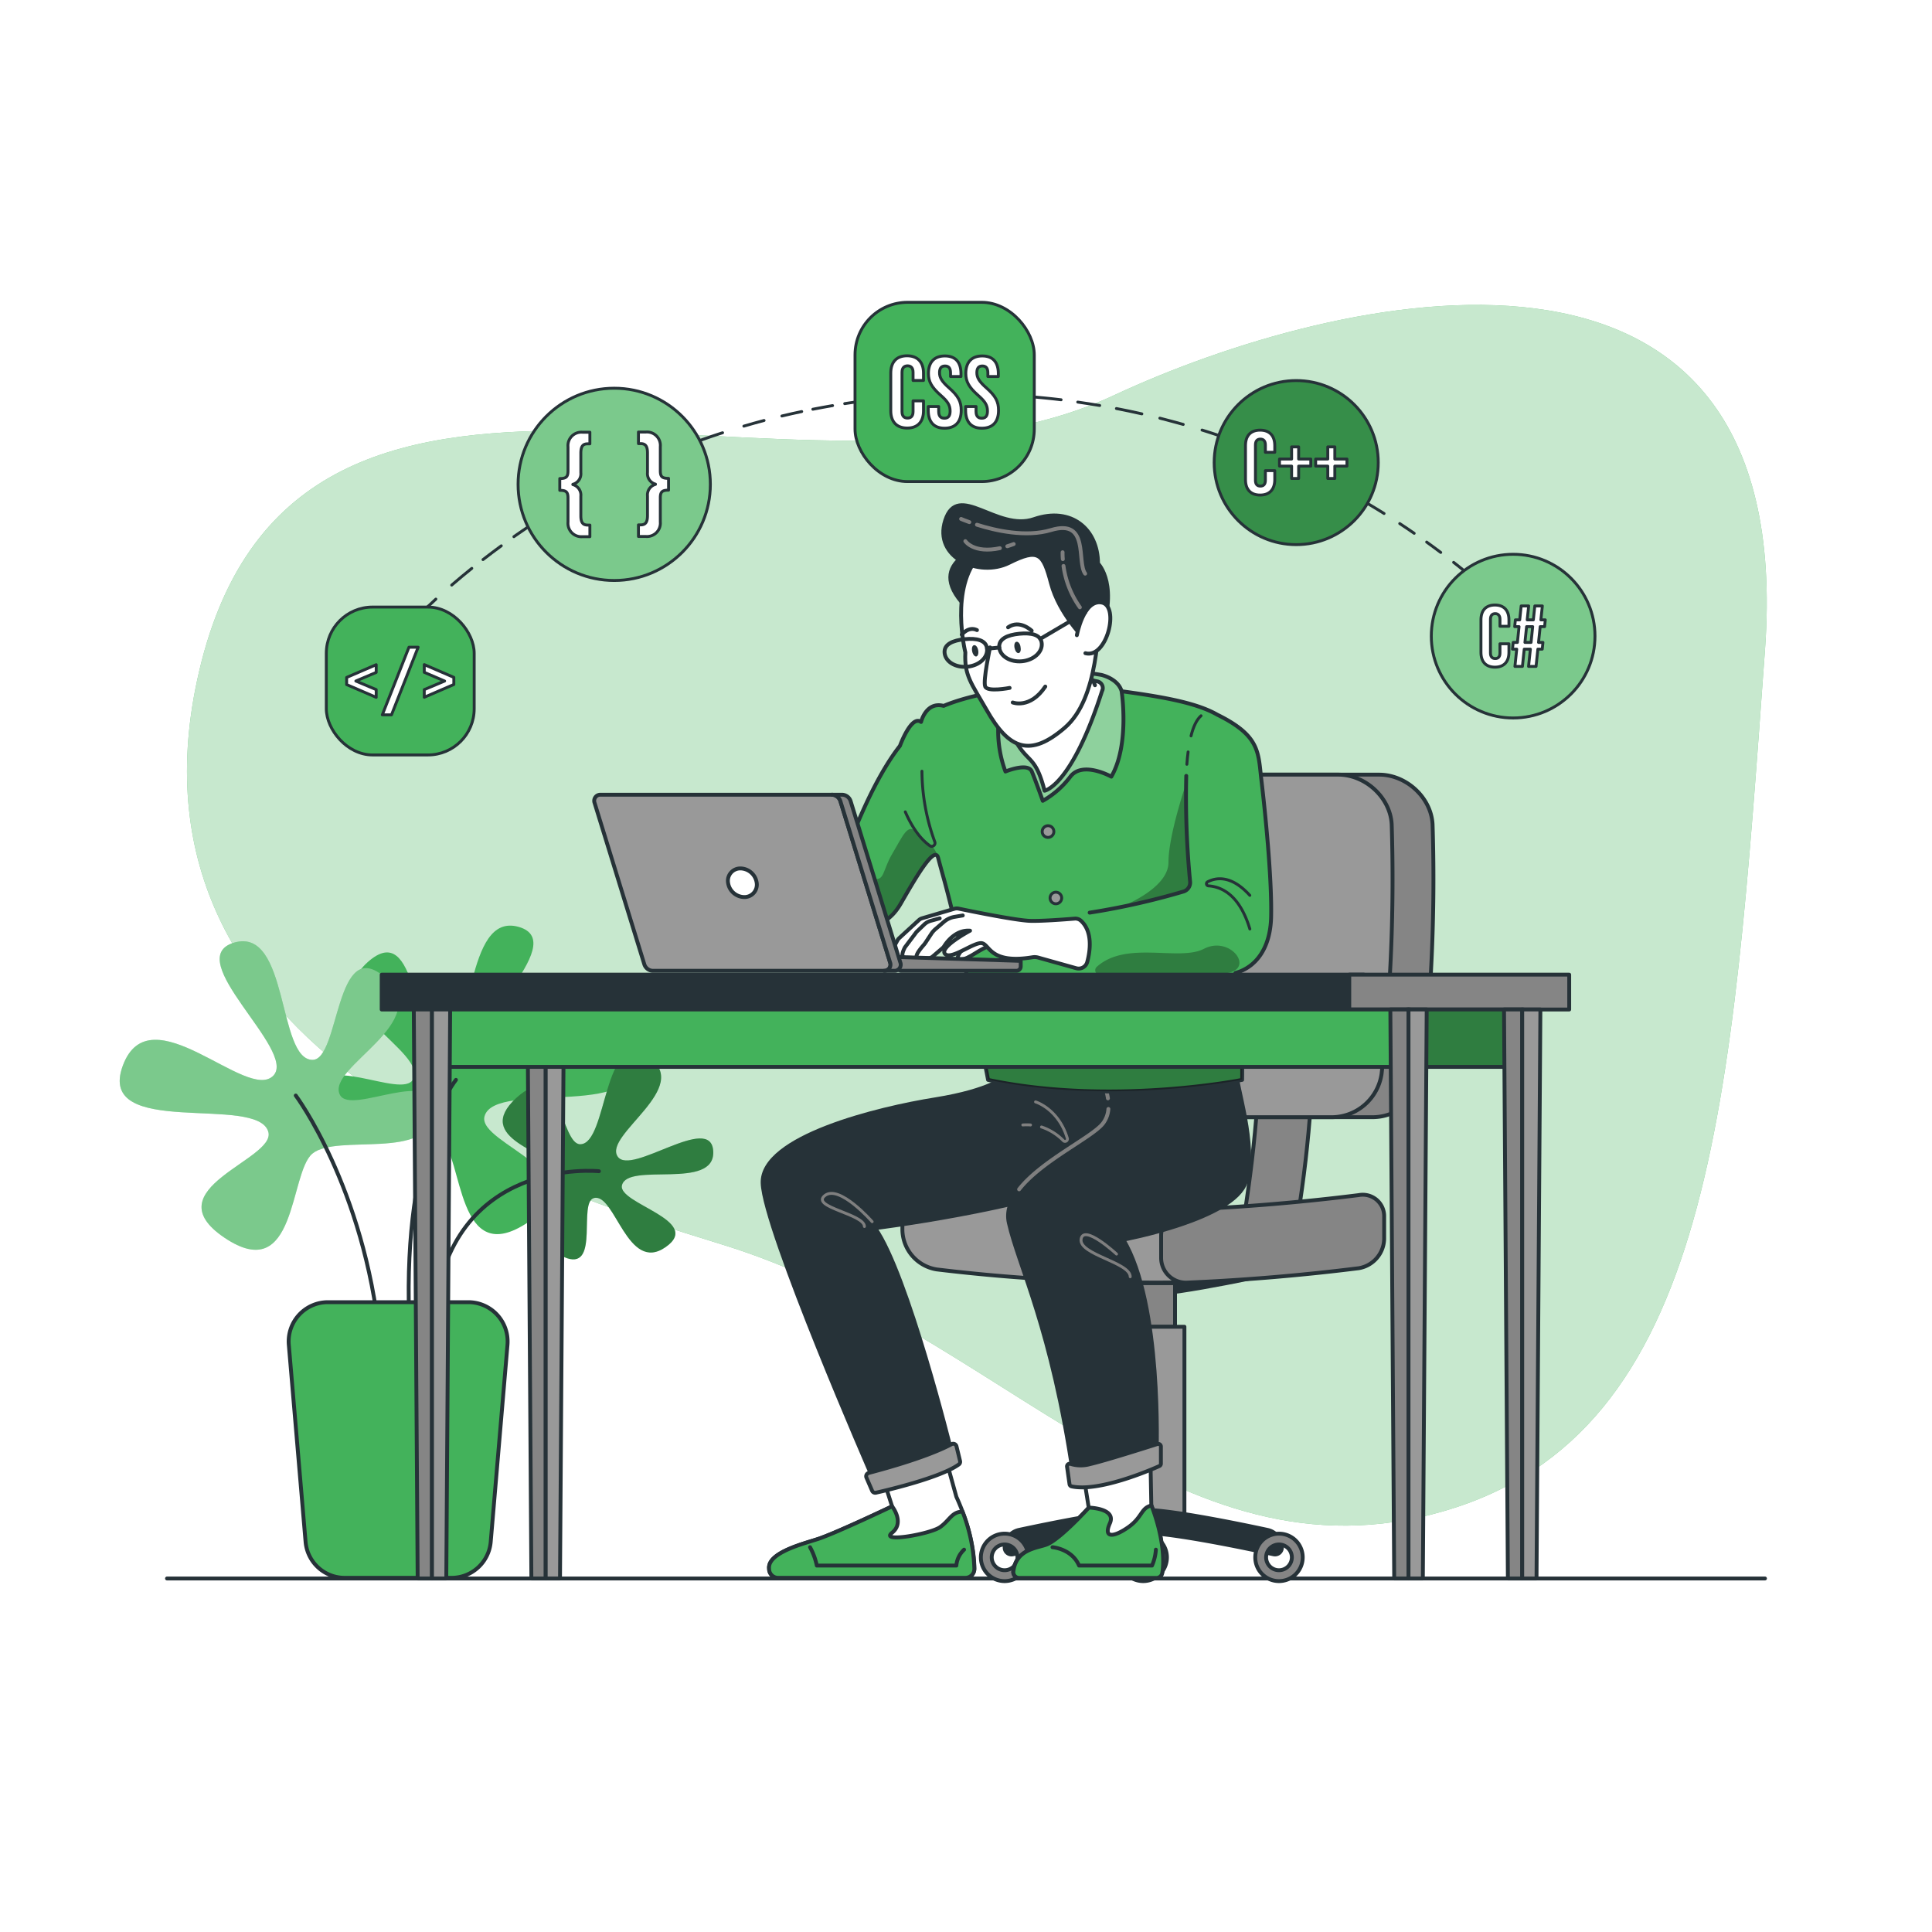 <svg class="animated" id="freepik_stories-programmer" xmlns="http://www.w3.org/2000/svg" xmlns:xlink="http://www.w3.org/1999/xlink" viewBox="0 0 500 500" version="1.1" xmlns:svgjs="http://svgjs.com/svgjs"><style>svg#freepik_stories-programmer:not(.animated) .animable {opacity: 0;}svg#freepik_stories-programmer.animated #freepik--background-simple--inject-239 {animation: 6.6s 1 forwards cubic-bezier(.36,-0.01,.5,1.38) zoomIn,6s Infinite  linear heartbeat;animation-delay: 0s,6.6s;}svg#freepik_stories-programmer.animated #freepik--Character--inject-239 {animation: 6.4s 1 forwards cubic-bezier(.36,-0.01,.5,1.38) zoomOut;animation-delay: 0s;}svg#freepik_stories-programmer.animated #freepik--Code--inject-239 {animation: 3.4s 1 forwards ease-in slideDown,6s Infinite  linear floating;animation-delay: 0s,3.4s;}            @keyframes zoomIn {                0% {                    opacity: 0;                    transform: scale(0.5);                }                100% {                    opacity: 1;                    transform: scale(1);                }            }                    @keyframes heartbeat {                0% {                    transform: scale(1);                }                10% {                    transform: scale(1.1);                }                30% {                    transform: scale(1);                }                40% {                    transform: scale(1);                }                50% {                    transform: scale(1.1);                }                60% {                    transform: scale(1);                }                100% {                    transform: scale(1);                }            }                    @keyframes zoomOut {                0% {                    opacity: 0;                    transform: scale(1.5);                }                100% {                    opacity: 1;                    transform: scale(1);                }            }                    @keyframes slideDown {                0% {                    opacity: 0;                    transform: translateY(-30px);                }                100% {                    opacity: 1;                    transform: translateY(0);                }            }                    @keyframes floating {                0% {                    opacity: 1;                    transform: translateY(0px);                }                50% {                    transform: translateY(-10px);                }                100% {                    opacity: 1;                    transform: translateY(0px);                }            }        </style><g id="freepik--background-simple--inject-239" class="animable" style="transform-origin: 252.816px 236.869px;"><path d="M187,322.12c-47.67-14.69-156.81-49.18-136-146,24-111.84,156.22-36,237.33-73.84,57.41-26.77,177.25-55,168.45,65.86-8.56,117.56-13.47,202.73-83.13,222.94S259.09,344.32,187,322.12Z" style="fill: #43B25B; transform-origin: 252.816px 236.869px;" id="elkz2auhm3xx" class="animable"></path><g id="elkxjqtke9on"><path d="M187,322.12c-47.67-14.69-156.81-49.18-136-146,24-111.84,156.22-36,237.33-73.84,57.41-26.77,177.25-55,168.45,65.86-8.56,117.56-13.47,202.73-83.13,222.94S259.09,344.32,187,322.12Z" style="fill: rgb(255, 255, 255); opacity: 0.7; transform-origin: 252.816px 236.869px;" class="animable" id="el77sca8e0zzw"></path></g></g><g id="freepik--Floor--inject-239" class="animable" style="transform-origin: 250px 408.51px;"><line x1="43.22" y1="408.51" x2="456.78" y2="408.51" style="fill: none; stroke: rgb(38, 50, 56); stroke-linecap: round; stroke-linejoin: round; transform-origin: 250px 408.51px;" id="elxqcf88fqxia" class="animable"></line></g><g id="freepik--Plant--inject-239" class="animable" style="transform-origin: 107.788px 323.945px;"><path d="M114,294.51c6,5,4,34.4,22.76,21.75s-13.2-20.14-11.38-27.31c2.56-10,44.77,2,37.69-17.2s-32.32,9.68-38.95,2.53c-6.1-6.58,24.28-30.36,10.12-34.4S123.09,270.23,114,270.23c-7.1,0-5.77-32.88-18.82-21.25s15.47,23.1,11.74,30.32c-2.84,5.49-25.29-8.06-24.28,4.59S107.6,289.22,114,294.51Z" style="fill: #43B25B; transform-origin: 123.238px 279.472px;" id="ela05qwhq24p5" class="animable"></path><path d="M118,279.47S104.36,296,105.88,341.05" style="fill: none; stroke: rgb(38, 50, 56); stroke-linecap: round; stroke-linejoin: round; transform-origin: 111.881px 310.26px;" id="el4wd9idw4qps" class="animable"></path><path d="M144.63,302.9c-2.42-4.87-22.49-8.2-11-18.77s11.45,12.09,16.56,12c7.15-.12,5.76-30.42,17.56-22.6s-11.66,20.19-7.9,25.78c3.45,5.15,24.27-11.49,24.74-1.32s-22.18,2.64-23.63,8.77c-1.13,4.77,21.19,9.11,11.29,16s-13.07-14.07-18.51-12.71c-4.15,1,1.39,18.29-6.95,15.59S147.17,308,144.63,302.9Z" style="fill: #43B25B; transform-origin: 157.351px 299.083px;" id="elm5pp8gq2vcj" class="animable"></path><g id="el29lwfcet7cz"><path d="M144.63,302.9c-2.42-4.87-22.49-8.2-11-18.77s11.45,12.09,16.56,12c7.15-.12,5.76-30.42,17.56-22.6s-11.66,20.19-7.9,25.78c3.45,5.15,24.27-11.49,24.74-1.32s-22.18,2.64-23.63,8.77c-1.13,4.77,21.19,9.11,11.29,16s-13.07-14.07-18.51-12.71c-4.15,1,1.39,18.29-6.95,15.59S147.17,308,144.63,302.9Z" style="opacity: 0.3; transform-origin: 157.351px 299.083px;" class="animable" id="elai9km04ty5k"></path></g><path d="M155,303.11s-38.87-4.05-42.71,37.94" style="fill: none; stroke: rgb(38, 50, 56); stroke-linecap: round; stroke-linejoin: round; transform-origin: 133.645px 322.027px;" id="el5wx2rddfyu3" class="animable"></path><path d="M80.84,298.56c-6,5-4,34.4-22.76,21.75S71.29,300.16,69.46,293c-2.55-10-44.77,2-37.68-17.2s32.31,9.69,39,2.53c6.09-6.57-24.28-30.35-10.12-34.4s11.11,30.36,20.23,30.36c7.1,0,5.78-32.89,18.83-21.25s-15.48,23.1-11.74,30.32c2.83,5.49,25.29-8.06,24.28,4.58S87.21,293.27,80.84,298.56Z" style="fill: #43B25B; transform-origin: 71.636px 283.521px;" id="elxnbz7f3zsqq" class="animable"></path><g id="eln10828eh3ci"><path d="M80.84,298.56c-6,5-4,34.4-22.76,21.75S71.29,300.16,69.46,293c-2.55-10-44.77,2-37.68-17.2s32.31,9.69,39,2.53c6.09-6.57-24.28-30.35-10.12-34.4s11.11,30.36,20.23,30.36c7.1,0,5.78-32.89,18.83-21.25s-15.48,23.1-11.74,30.32c2.83,5.49,25.29-8.06,24.28,4.58S87.21,293.27,80.84,298.56Z" style="fill: rgb(255, 255, 255); opacity: 0.3; transform-origin: 71.636px 283.521px;" class="animable" id="els043qkbw3x9"></path></g><path d="M76.54,283.52s17.7,23.64,21.75,63.09" style="fill: none; stroke: rgb(38, 50, 56); stroke-linecap: round; stroke-linejoin: round; transform-origin: 87.415px 315.065px;" id="ely98jennef5" class="animable"></path><path d="M89.21,408.34h27.6A10.18,10.18,0,0,0,127,399l4.34-51a10.18,10.18,0,0,0-10.14-11H84.87a10.17,10.17,0,0,0-10.13,11l4.34,51A10.17,10.17,0,0,0,89.21,408.34Z" style="fill: #43B25B; stroke: rgb(38, 50, 56); stroke-linecap: round; stroke-linejoin: round; transform-origin: 103.04px 372.67px;" id="elv6y85qsig4" class="animable"></path></g><g id="freepik--Character--inject-239" class="animable" style="transform-origin: 283.412px 269.967px;"><path d="M295.88,335.1c-9.23,0-35.87-6-35.87-6h71.74S305.1,335.1,295.88,335.1Z" style="fill: rgb(38, 50, 56); stroke: rgb(38, 50, 56); stroke-linecap: round; stroke-linejoin: round; transform-origin: 295.88px 332.1px;" id="el8jel5ofd7mf" class="animable"></path><rect x="287.66" y="332.09" width="16.44" height="11.27" style="fill: rgb(133, 133, 133); stroke: rgb(38, 50, 56); stroke-linecap: round; stroke-linejoin: round; transform-origin: 295.88px 337.725px;" id="el2inpwmw3q8t" class="animable"></rect><rect x="285.23" y="343.36" width="21.3" height="48.45" style="fill: rgb(153, 153, 153); stroke: rgb(38, 50, 56); stroke-linecap: round; stroke-linejoin: round; transform-origin: 295.88px 367.585px;" id="elrq8jxmbd4z" class="animable"></rect><path d="M335.89,314.71H322c1.54-9.54,2.68-19.26,3.38-28.89h13.84C338.56,295.45,337.43,305.17,335.89,314.71Z" style="fill: rgb(133, 133, 133); stroke: rgb(38, 50, 56); stroke-linecap: round; stroke-linejoin: round; transform-origin: 330.61px 300.265px;" id="eljs2cbbxhv2" class="animable"></path><path d="M356.92,200.48H297.24c-7,0-11.61,5.93-10.25,12.91a453.67,453.67,0,0,1,6.82,64.54,11.15,11.15,0,0,0,11.25,11.2H355.3a13.1,13.1,0,0,0,12.83-11.2,448.82,448.82,0,0,0,2.62-64.54C370.42,206.41,363.93,200.48,356.92,200.48Z" style="fill: rgb(133, 133, 133); stroke: rgb(38, 50, 56); stroke-linecap: round; stroke-linejoin: round; transform-origin: 328.862px 244.805px;" id="eldsxl7qx5imc" class="animable"></path><path d="M360.17,213.39a448.82,448.82,0,0,1-2.62,64.54,13.1,13.1,0,0,1-12.83,11.2H305.06a11.15,11.15,0,0,1-11.25-11.2A453.67,453.67,0,0,0,287,213.39c-1.36-7,3.23-12.91,10.25-12.91h49.09C353.35,200.48,359.84,206.41,360.17,213.39Z" style="fill: rgb(153, 153, 153); stroke: rgb(38, 50, 56); stroke-linecap: round; stroke-linejoin: round; transform-origin: 323.577px 244.805px;" id="elekwiru6xuq" class="animable"></path><path d="M331.75,400.51a1.78,1.78,0,0,1-2.16,1.74c-6.53-1.42-26.08-5.54-33.71-5.54s-27.19,4.12-33.72,5.54a1.77,1.77,0,0,1-2.15-1.74h0a4.67,4.67,0,0,1,3.69-4.57c7.64-1.64,25.07-5.21,32.18-5.21s24.54,3.57,32.18,5.21a4.68,4.68,0,0,1,3.69,4.57Z" style="fill: rgb(38, 50, 56); stroke: rgb(38, 50, 56); stroke-linecap: round; stroke-linejoin: round; transform-origin: 295.88px 396.511px;" id="elmx37dxg08d" class="animable"></path><path d="M260,396.91a6.14,6.14,0,1,0,6.13,6.13A6.14,6.14,0,0,0,260,396.91Zm0,9.46a3.33,3.33,0,1,1,3.32-3.33A3.33,3.33,0,0,1,260,406.37Z" style="fill: rgb(133, 133, 133); stroke: rgb(38, 50, 56); stroke-linecap: round; stroke-linejoin: round; transform-origin: 259.99px 403.05px;" id="el082qcwmq7mrg" class="animable"></path><path d="M295.88,396.91A6.14,6.14,0,1,0,302,403,6.14,6.14,0,0,0,295.88,396.91Zm0,9.46A3.33,3.33,0,1,1,299.2,403,3.33,3.33,0,0,1,295.88,406.37Z" style="fill: rgb(133, 133, 133); stroke: rgb(38, 50, 56); stroke-linecap: round; stroke-linejoin: round; transform-origin: 295.86px 403.05px;" id="el2a8aqlhaprf" class="animable"></path><path d="M331,396.91a6.14,6.14,0,1,0,6.14,6.13A6.13,6.13,0,0,0,331,396.91Zm0,9.46a3.33,3.33,0,1,1,3.33-3.33A3.33,3.33,0,0,1,331,406.37Z" style="fill: rgb(133, 133, 133); stroke: rgb(38, 50, 56); stroke-linecap: round; stroke-linejoin: round; transform-origin: 331px 403.05px;" id="el7z6glz8jzhu" class="animable"></path><path d="M314.06,312.77a473.09,473.09,0,0,1-71.69-3.17,7.5,7.5,0,0,0-8.83,7.59v1.17a10.55,10.55,0,0,0,8.83,10.16,474.39,474.39,0,0,0,71.69,3.17Z" style="fill: rgb(153, 153, 153); stroke: rgb(38, 50, 56); stroke-linecap: round; stroke-linejoin: round; transform-origin: 273.799px 320.703px;" id="elq8xvczxuozr" class="animable"></path><path d="M351.66,328.21c-14.86,1.86-29.59,3.09-44.55,3.73a6.41,6.41,0,0,1-6.61-6.45v-5.75a6.78,6.78,0,0,1,6.61-6.71c15-.65,29.69-1.88,44.55-3.74a5.54,5.54,0,0,1,6.56,5.61v5.75A7.88,7.88,0,0,1,351.66,328.21Z" style="fill: rgb(133, 133, 133); stroke: rgb(38, 50, 56); stroke-linecap: round; stroke-linejoin: round; transform-origin: 329.361px 320.569px;" id="eln81zbdjzqw" class="animable"></path><path d="M252.17,406c0-3.34-.73-10-4.67-18.65l-5.13-18.5-16,6.83,4.5,14.17s-13.75,6.56-18.83,8.33c-3.38,1.18-13.5,3.5-13,7.84h0a2.33,2.33,0,0,0,2.33,2.33h48.46A2.33,2.33,0,0,0,252.17,406Z" style="fill: rgb(255, 255, 255); stroke: rgb(38, 50, 56); stroke-linecap: round; stroke-linejoin: round; transform-origin: 225.596px 388.6px;" id="elyhhcaj04gg" class="animable"></path><path d="M243.36,395.17c-2.5,1.84-15.83,4.17-12.49,1.5s0-6.83,0-6.83-13.75,6.56-18.83,8.33c-3.38,1.18-13.5,3.5-13,7.84a2.33,2.33,0,0,0,2.33,2.33h48.46a2.32,2.32,0,0,0,2.33-2.35,44.13,44.13,0,0,0-3.06-14.78C246.35,391.24,245.86,393.34,243.36,395.17Z" style="fill: #43B25B; stroke: rgb(38, 50, 56); stroke-linecap: round; stroke-linejoin: round; transform-origin: 225.591px 399.09px;" id="elzhe1xkdy5k" class="animable"></path><path d="M263.74,408.34h35.5a1.53,1.53,0,0,0,1.5-1.24c.54-2.82.42-9.13-2.78-17.51l-.32-17-18.18,3.09,2.3,14.5s-7.32,8.06-10.8,9.5c-2.44,1-8,1.12-8.74,7A1.52,1.52,0,0,0,263.74,408.34Z" style="fill: rgb(255, 255, 255); stroke: rgb(38, 50, 56); stroke-linecap: round; stroke-linejoin: round; transform-origin: 281.599px 390.465px;" id="el6gco9ic82bx" class="animable"></path><path d="M292,395.24c-3.75,2.62-6.52,2.93-4.77-1s-5.43-4.07-5.43-4.07-7.32,8.06-10.8,9.5c-2.44,1-8,1.12-8.74,7a1.52,1.52,0,0,0,1.52,1.7h35.5a1.53,1.53,0,0,0,1.5-1.24c.54-2.82.42-9.13-2.78-17.51C295.22,390.26,295.72,392.61,292,395.24Z" style="fill: #43B25B; stroke: rgb(38, 50, 56); stroke-linecap: round; stroke-linejoin: round; transform-origin: 281.637px 398.995px;" id="eln5lnl9bywns" class="animable"></path><path d="M260.21,278.51s-3.58,3.66-18.21,6-45,9.66-44.63,21.66,28.34,76,28.34,76,14-2.66,20.5-6.66c0,0-11.27-45.67-19.72-57.67,0,0,37.93-4.67,58.91-13.33s8.64-28.4,8.64-28.4Z" style="fill: rgb(38, 50, 56); stroke: rgb(38, 50, 56); stroke-linecap: round; stroke-linejoin: round; transform-origin: 247.506px 329.14px;" id="el1a8cvnfpn4i" class="animable"></path><path d="M284,276.82s5.38,9,1.36,14-26.85,14.33-24.27,25.67,11.1,27.33,16.65,65.33c0,0,12.93-2,21.59-5.67,0,0,1.44-38.66-8.61-55.33,0,0,28.78-5.33,31.7-15s-2.54-24.45-2.65-29.73Z" style="fill: rgb(38, 50, 56); stroke: rgb(38, 50, 56); stroke-linecap: round; stroke-linejoin: round; transform-origin: 292.083px 328.955px;" id="elg5awhbunblw" class="animable"></path><path d="M266.7,291.14a13.32,13.32,0,0,0-2,0" style="fill: none; stroke: rgb(127, 127, 127); stroke-linecap: round; stroke-linejoin: round; stroke-width: 0.75px; transform-origin: 265.7px 291.121px;" id="el9iqd84gxzvm" class="animable"></path><path d="M268,285.17s5.91,1.74,8.23,9.45a.62.62,0,0,1-1,.62,14.26,14.26,0,0,0-5.69-3.58" style="fill: none; stroke: rgb(127, 127, 127); stroke-linecap: round; stroke-linejoin: round; stroke-width: 0.75px; transform-origin: 272.123px 290.277px;" id="elnidda63bicr" class="animable"></path><path d="M223.71,317.42c0-3.25-14-5-10.25-8s12.25,6.75,12.25,6.75" style="fill: none; stroke: rgb(127, 127, 127); stroke-linecap: round; stroke-linejoin: round; stroke-width: 0.75px; transform-origin: 219.266px 313.133px;" id="el58pcsairpvf" class="animable"></path><path d="M292.5,330.42c0-3.72-13.38-5.75-12.71-9.75s9.17,3.88,9.17,3.88" style="fill: none; stroke: rgb(127, 127, 127); stroke-linecap: round; stroke-linejoin: round; stroke-width: 0.75px; transform-origin: 286.133px 324.979px;" id="elfuyd64iubpa" class="animable"></path><path d="M224.23,382.4l1.47,3.4a.88.88,0,0,0,1,.51c3.23-.73,16.71-3.91,21.44-7.31a.85.85,0,0,0,.32-.9l-.92-3.79a.87.87,0,0,0-1.27-.56c-2.13,1.16-8.06,3.93-21.45,7.45A.89.89,0,0,0,224.23,382.4Z" style="fill: rgb(153, 153, 153); stroke: rgb(38, 50, 56); stroke-linecap: round; stroke-linejoin: round; transform-origin: 236.325px 379.986px;" id="elow5r4cj54k" class="animable"></path><path d="M276.15,379.6a.69.69,0,0,1,.91-.75,8.79,8.79,0,0,0,5,.07c3.71-.84,14.32-4.2,17.48-5.21a.69.69,0,0,1,.9.66v4.42a.68.68,0,0,1-.41.63c-2.48,1.11-15.77,6.8-22.72,5.25a.68.68,0,0,1-.52-.58Z" style="fill: rgb(153, 153, 153); stroke: rgb(38, 50, 56); stroke-linecap: round; stroke-linejoin: round; transform-origin: 288.291px 379.307px;" id="elq6ngzxg2za" class="animable"></path><path d="M286.85,287a7,7,0,0,1-1.45,3.8c-2.94,3.65-15.87,9.6-21.66,17" style="fill: none; stroke: rgb(127, 127, 127); stroke-linecap: round; stroke-linejoin: round; transform-origin: 275.295px 297.4px;" id="elfqz08kz1t0m" class="animable"></path><path d="M286.22,282a16,16,0,0,1,.51,2.25" style="fill: none; stroke: rgb(127, 127, 127); stroke-linecap: round; stroke-linejoin: round; transform-origin: 286.475px 283.125px;" id="elblzw3qk1m3h" class="animable"></path><path d="M209.64,400.42a17.08,17.08,0,0,1,1.75,4.75H247.5a6.38,6.38,0,0,1,2-4.12" style="fill: none; stroke: rgb(38, 50, 56); stroke-linecap: round; stroke-linejoin: round; transform-origin: 229.57px 402.795px;" id="elg2xmwn0gko" class="animable"></path><path d="M272.39,400.42s5,.38,6.87,4.75h18.88a12.28,12.28,0,0,0,1-4.12" style="fill: none; stroke: rgb(38, 50, 56); stroke-linecap: round; stroke-linejoin: round; transform-origin: 285.765px 402.795px;" id="el1o9nq9lspv1" class="animable"></path><path d="M242.79,222c.46,1.76.94,3.51,1.42,5.22,5,18,11.5,52.25,11.5,52.25,32,6.75,65.75,0,65.75,0,.18-7.46-.73-17.31-1.74-27.66,5.24-1.45,9-6.29,9.24-14.34.25-9.75-1.52-27.3-2.5-35.5-.87-7.21-.25-11.5-11.42-17-5.6-3.23-14.9-4.76-26.33-6.29-22.5-3-38.74,1.55-44.5,4-4.57-1.2-5.84,4.16-5.84,4.16-2.53-1.91-5.47,6.19-5.47,6.19-7.4,9.44-13.22,25.34-15.16,31a6.62,6.62,0,0,1-2.26,3.11c-5.25,4-2.33,8.95-2.33,8.95l10.75,3.29s5.21,1.36,9.19-5.49C236.41,228.17,241.85,218.46,242.79,222Z" style="fill: #43B25B; transform-origin: 270.662px 230.08px;" id="elifk7jivrqw" class="animable"></path><g style="clip-path: url(&quot;#freepik--clip-path--inject-239&quot;); transform-origin: 231.539px 228.198px;" id="el1r884jufv4j" class="animable"><g id="elwe66wpydsf"><path d="M225.88,234.87s-.25-5-4.25-5.87,1.12-2.37,4.25-1.62,2.4-2,5.08-6.5,4-8.06,6.26-5.47,4.61,3,5.57,6.54-3.79,12-3.79,12l-7.46,5.79-3.79,2.12H222.1l-1.94-4.89Z" style="opacity: 0.3; transform-origin: 231.539px 228.198px;" class="animable" id="el6vvj9wuvp8p"></path></g></g><path d="M242.79,222c.46,1.76.94,3.51,1.42,5.22,5,18,11.5,52.25,11.5,52.25,32,6.75,65.75,0,65.75,0,.18-7.46-.73-17.31-1.74-27.66,5.24-1.45,9-6.29,9.24-14.34.25-9.75-1.52-27.3-2.5-35.5-.87-7.21-.25-11.5-11.42-17-5.6-3.23-14.9-4.76-26.33-6.29-22.5-3-38.74,1.55-44.5,4-4.57-1.2-5.84,4.16-5.84,4.16-2.53-1.91-5.47,6.19-5.47,6.19-7.4,9.44-13.22,25.34-15.16,31a6.62,6.62,0,0,1-2.26,3.11c-5.25,4-2.33,8.95-2.33,8.95l10.75,3.29s5.21,1.36,9.19-5.49C236.41,228.17,241.85,218.46,242.79,222Z" style="fill: none; stroke: rgb(38, 50, 56); stroke-linecap: round; stroke-linejoin: round; transform-origin: 270.662px 230.08px;" id="elwpsstq3ctx" class="animable"></path><g id="el3wnt843o8em"><path d="M321.46,279.42a180.78,180.78,0,0,0-.95-19.24c1.09,15.23-30.62,20-31.62,11.74s30.83-20.16,13.51-16c-15.11,3.63-44.4.16-51.6-.78,2.77,13,4.91,24.28,4.91,24.28C287.71,286.17,321.46,279.42,321.46,279.42Z" style="opacity: 0.3; transform-origin: 286.131px 268.741px;" class="animable" id="el854v8tqofv"></path></g><g id="el1ydq2rxatpf"><path d="M306.92,202.92s-4.53,13.25-4.52,20.25-12.69,11.7-12.72,11.7c6.81-1.38,13.43-3.21,16.59-4.13a2.43,2.43,0,0,0,1.76-2.55,243.84,243.84,0,0,1-1.11-25.27Z" style="opacity: 0.3; transform-origin: 298.86px 218.895px;" class="animable" id="elp901ux9w39q"></path></g><path d="M238.6,199.59a53.94,53.94,0,0,0,3.33,18.29.86.86,0,0,1-1.3,1c-1.72-1.23-4.15-3.73-6.34-8.77" style="fill: none; stroke: rgb(38, 50, 56); stroke-linecap: round; stroke-linejoin: round; stroke-width: 0.75px; transform-origin: 238.136px 209.312px;" id="ellqnabrvpxo" class="animable"></path><path d="M323.46,240.42c-2.64-8.75-7.21-10.94-10.75-11.16a.56.56,0,0,1-.26-1c2.06-1.11,6.07-2,11,3.46" style="fill: none; stroke: rgb(38, 50, 56); stroke-linecap: round; stroke-linejoin: round; stroke-width: 0.75px; transform-origin: 317.845px 233.923px;" id="elgades7emomn" class="animable"></path><path d="M272.73,215.38a1.51,1.51,0,0,1-3,0,1.51,1.51,0,1,1,3,0Z" style="fill: rgb(153, 153, 153); stroke: rgb(38, 50, 56); stroke-linecap: round; stroke-linejoin: round; stroke-width: 0.75px; transform-origin: 271.23px 215.206px;" id="elxzfetpw3ox" class="animable"></path><path d="M274.76,232.4a1.5,1.5,0,1,1-1.5-1.5A1.5,1.5,0,0,1,274.76,232.4Z" style="fill: rgb(153, 153, 153); stroke: rgb(38, 50, 56); stroke-linecap: round; stroke-linejoin: round; stroke-width: 0.75px; transform-origin: 273.26px 232.4px;" id="elvas3bhyd7ll" class="animable"></path><path d="M279.79,273.42a1.51,1.51,0,1,1-1.51-1.5A1.51,1.51,0,0,1,279.79,273.42Z" style="fill: rgb(153, 153, 153); stroke: rgb(38, 50, 56); stroke-linecap: round; stroke-linejoin: round; transform-origin: 278.28px 273.43px;" id="el7z5ld0j2rmx" class="animable"></path><path d="M251.07,243.55s-4.91,4.68-2.57,4.76,5.29-3.14,8-3.51-1.67-2-1.67-2Z" style="fill: rgb(255, 255, 255); stroke: rgb(38, 50, 56); stroke-linecap: round; stroke-linejoin: round; transform-origin: 252.626px 245.556px;" id="el277tdjrxzre" class="animable"></path><path d="M279.74,238.28a2.15,2.15,0,0,0-1.63-.54c-2.4.2-9.3.72-11.9.56-4.62-.29-18.23-3.17-18.23-3.17a2.14,2.14,0,0,0-.94.05l-8.43,2.48a2,2,0,0,0-.82.47l-5.1,4.68a2.18,2.18,0,0,0-.42.54l-1.06,1.94a2.08,2.08,0,0,0,.37,2.49h0L240,248a2,2,0,0,0,1.42-.5l2.5-2.14a2.28,2.28,0,0,0,.43-.5c.61-1,3-4.3,6.7-4,0,0-8,4.25-6.49,6s7.63-3.25,9.63-2.75,2.13,5.41,13,3.63a3.42,3.42,0,0,1,1.46.07l9.9,2.77a2.29,2.29,0,0,0,2.83-1.64C282.15,246.1,282.83,241.1,279.74,238.28Z" style="fill: rgb(255, 255, 255); stroke: rgb(38, 50, 56); stroke-linecap: round; stroke-linejoin: round; transform-origin: 256.492px 242.881px;" id="elf3pbma610x" class="animable"></path><path d="M249.16,236.92l-2.12.36a5.7,5.7,0,0,0-2.79,1.32L242,240.53a5.9,5.9,0,0,0-1,1.17l-1.45,2.21a5.25,5.25,0,0,1-.53.69c-.86,1-3.23,3.77-.67,3.39" style="fill: rgb(255, 255, 255); stroke: rgb(38, 50, 56); stroke-linecap: round; stroke-linejoin: round; transform-origin: 243.177px 242.473px;" id="eljnxje25j5y" class="animable"></path><path d="M243.19,237.67l-2.19.6a4,4,0,0,0-1.82,1l-1.71,1.64a3,3,0,0,0-.45.5l-2.81,3.73s-1.5,2.64,0,2.69" style="fill: rgb(255, 255, 255); stroke: rgb(38, 50, 56); stroke-linecap: round; stroke-linejoin: round; transform-origin: 238.367px 242.75px;" id="el0l98g6wy9rx" class="animable"></path><path d="M307,200.8a229.57,229.57,0,0,0,1,27.39,2.43,2.43,0,0,1-1.76,2.55A187.39,187.39,0,0,1,282,236.19" style="fill: none; stroke: rgb(38, 50, 56); stroke-linecap: round; stroke-linejoin: round; transform-origin: 295.005px 218.495px;" id="elo1ss6xkob2" class="animable"></path><path d="M307.48,194.6c-.13,1-.24,2.09-.32,3.2" style="fill: none; stroke: rgb(38, 50, 56); stroke-linecap: round; stroke-linejoin: round; stroke-width: 0.75px; transform-origin: 307.32px 196.2px;" id="elma76mwqcls9" class="animable"></path><path d="M310.83,185.24c-1.14,1-2,2.81-2.59,5.21" style="fill: none; stroke: rgb(38, 50, 56); stroke-linecap: round; stroke-linejoin: round; stroke-width: 0.75px; transform-origin: 309.535px 187.845px;" id="elt3fov2t5m1" class="animable"></path><path d="M260.76,179.3s.63-2,4-3.13,15.06-2.92,21.07,0-5.5,18.81-5.5,18.81L275,202.36l-4.75,3.56-2.12-6.33-2.75-2.86s-5.94-4.87-5.44-9.68S260.76,179.3,260.76,179.3Z" style="fill: rgb(255, 255, 255); transform-origin: 273.739px 190.252px;" id="elrb3u5dlsbb" class="animable"></path><path d="M290.27,178.88c-.94-3.29-5.23-4.21-5.23-4.21-20.5-3.5-24.83,4-24.83,4a30.18,30.18,0,0,0,0,21s5.83-2.42,6.83,0,2.83,7.58,2.83,7.58A23.12,23.12,0,0,0,277,201c3.17-4.17,10.61,0,10.61,0C292.43,192.67,290.27,178.88,290.27,178.88Zm-5-.24c-7.94,24.92-14.94,26-14.94,26-2.33-9.16-4.33-7.16-7.5-12.89-2.54-4.6-1.68-10.42-1.24-12.55a1.75,1.75,0,0,1,.9-1.2c7.88-4,17.52-2.53,21.49-1.66A1.78,1.78,0,0,1,285.31,178.64Z" style="fill: #43B25B; transform-origin: 274.539px 190.495px;" id="elkl3t0oyvbs" class="animable"></path><g style="clip-path: url(&quot;#freepik--clip-path-2--inject-239&quot;); transform-origin: 274.539px 190.495px;" id="elq9ey4gfw6u8" class="animable"><g id="elmol0j4crm8j"><path d="M290.27,178.88c-.94-3.29-5.23-4.21-5.23-4.21-20.5-3.5-24.83,4-24.83,4a30.18,30.18,0,0,0,0,21s5.83-2.42,6.83,0,2.83,7.58,2.83,7.58A23.12,23.12,0,0,0,277,201c3.17-4.17,10.61,0,10.61,0C292.43,192.67,290.27,178.88,290.27,178.88Zm-5-.24c-7.94,24.92-14.94,26-14.94,26-2.33-9.16-4.33-7.16-7.5-12.89-2.54-4.6-1.68-10.42-1.24-12.55a1.75,1.75,0,0,1,.9-1.2c7.88-4,17.52-2.53,21.49-1.66A1.78,1.78,0,0,1,285.31,178.64Z" style="fill: rgb(255, 255, 255); opacity: 0.4; transform-origin: 274.539px 190.495px;" class="animable" id="elc1ppchkmz9o"></path></g></g><path d="M290.27,178.88c-.94-3.29-5.23-4.21-5.23-4.21-20.5-3.5-24.83,4-24.83,4a30.18,30.18,0,0,0,0,21s5.83-2.42,6.83,0,2.83,7.58,2.83,7.58A23.12,23.12,0,0,0,277,201c3.17-4.17,10.61,0,10.61,0C292.43,192.67,290.27,178.88,290.27,178.88Zm-5-.24c-7.94,24.92-14.94,26-14.94,26-2.33-9.16-4.33-7.16-7.5-12.89-2.54-4.6-1.68-10.42-1.24-12.55a1.75,1.75,0,0,1,.9-1.2c7.88-4,17.52-2.53,21.49-1.66A1.78,1.78,0,0,1,285.31,178.64Z" style="fill: none; stroke: rgb(38, 50, 56); stroke-linecap: round; stroke-linejoin: round; transform-origin: 274.539px 190.495px;" id="elm4d8dmd11af" class="animable"></path><path d="M256.8,140.8s-17.67,3.54-7.94,15C259.65,168.57,256.8,140.8,256.8,140.8Z" style="fill: rgb(38, 50, 56); stroke: rgb(38, 50, 56); stroke-linecap: round; stroke-linejoin: round; transform-origin: 251.538px 149.979px;" id="elrlz0b82jt6c" class="animable"></path><path d="M249.83,168.84s-4.2-17,3.8-25.17,16.67-9.83,23.17-5.83S286,151.84,285,157s-.52,23.66-9.43,31.33-14.39,5.78-20.28-4.67C251.38,176.81,249.53,174.84,249.83,168.84Z" style="fill: rgb(255, 255, 255); stroke: rgb(38, 50, 56); stroke-linecap: round; stroke-linejoin: round; transform-origin: 266.965px 164.384px;" id="el21wspf9kib3" class="animable"></path><path d="M280.8,165.51s-6.72-6.67-8.78-14.5-3.22-9.17-10.89-5.34-19.63-1.32-16.5-11c3.29-10.16,13.34,3,23-.33s16.53,2.67,16.54,11.5c0,0,5.84,5.67,0,20.33Z" style="fill: rgb(38, 50, 56); stroke: rgb(38, 50, 56); stroke-linecap: round; stroke-linejoin: round; transform-origin: 265.442px 148.457px;" id="el92exmz4dhuq" class="animable"></path><path d="M278.69,164.39s1.7-9.32,6.42-8.46,1.35,14.62-4.21,13.12" style="fill: rgb(255, 255, 255); stroke: rgb(38, 50, 56); stroke-linecap: round; stroke-linejoin: round; transform-origin: 283.021px 162.519px;" id="elelg9hzx162i" class="animable"></path><path d="M256.22,167.55s-1.86,8.65-1.25,10.13,6.32.35,6.32.35" style="fill: rgb(255, 255, 255); stroke: rgb(38, 50, 56); stroke-linecap: round; stroke-linejoin: round; transform-origin: 258.069px 172.996px;" id="elikg8mdxnnil" class="animable"></path><path d="M262.09,181.8s4.48,1.77,8.43-4.12" style="fill: rgb(255, 255, 255); stroke: rgb(38, 50, 56); stroke-linecap: round; stroke-linejoin: round; transform-origin: 266.305px 179.865px;" id="el3aiw8q1qxp4" class="animable"></path><path d="M253.15,168.27c.16.8-.05,1.53-.47,1.62s-.91-.49-1.08-1.3,0-1.53.47-1.62S253,167.46,253.15,168.27Z" style="fill: rgb(38, 50, 56); transform-origin: 252.37px 168.43px;" id="elzys5pdclec" class="animable"></path><path d="M264.11,167.39c.17.8,0,1.53-.47,1.62s-.9-.5-1.07-1.3,0-1.53.47-1.62S264,166.58,264.11,167.39Z" style="fill: rgb(38, 50, 56); transform-origin: 263.34px 167.55px;" id="eltjfzpnehya" class="animable"></path><path d="M255.45,167.89c.23,2.27-2,4.35-5.08,4.65s-5.68-1.28-5.91-3.55,2.16-3.26,5.2-3.57S255.23,165.63,255.45,167.89Z" style="fill: none; stroke: rgb(38, 50, 56); stroke-linecap: round; stroke-linejoin: round; transform-origin: 249.955px 168.957px;" id="el3cg1wkd2kwa" class="animable"></path><path d="M269.6,166.48c.23,2.26-2.05,4.35-5.08,4.65s-5.68-1.29-5.91-3.55,2.16-3.27,5.2-3.57S269.38,164.21,269.6,166.48Z" style="fill: none; stroke: rgb(38, 50, 56); stroke-linecap: round; stroke-linejoin: round; transform-origin: 264.105px 167.549px;" id="el89nkhmilt88" class="animable"></path><line x1="255.45" y1="167.89" x2="258.61" y2="167.58" style="fill: rgb(255, 255, 255); stroke: rgb(38, 50, 56); stroke-linecap: round; stroke-linejoin: round; transform-origin: 257.03px 167.735px;" id="elzfiaewuv8hn" class="animable"></line><line x1="269.22" y1="165.34" x2="280.84" y2="158.49" style="fill: rgb(255, 255, 255); stroke: rgb(38, 50, 56); stroke-linecap: round; stroke-linejoin: round; transform-origin: 275.03px 161.915px;" id="elhn9hj2n2xzp" class="animable"></line><line x1="282.83" y1="176.01" x2="283.38" y2="177.34" style="fill: rgb(255, 255, 255); stroke: rgb(38, 50, 56); stroke-linecap: round; stroke-linejoin: round; transform-origin: 283.105px 176.675px;" id="el0xys5dqwj8pa" class="animable"></line><path d="M248.9,164.24s1.77-2.25,3.94-1.17" style="fill: rgb(255, 255, 255); stroke: rgb(38, 50, 56); stroke-linecap: round; stroke-linejoin: round; transform-origin: 250.87px 163.508px;" id="eleoj56o3v0tc" class="animable"></path><path d="M267,163.23s-3.11-3-6.11-.88" style="fill: rgb(255, 255, 255); stroke: rgb(38, 50, 56); stroke-linecap: round; stroke-linejoin: round; transform-origin: 263.945px 162.411px;" id="elnxa1icmwjom" class="animable"></path><path d="M252.83,135.8c4.73,1.5,12.69,3.34,19.19,1.37,10-3,6.57,8.2,8.82,11.29" style="fill: none; stroke: rgb(127, 127, 127); stroke-linecap: round; stroke-linejoin: round; transform-origin: 266.835px 142.13px;" id="el91pcsjju21" class="animable"></path><path d="M248.73,134.3s.79.35,2.14.83" style="fill: none; stroke: rgb(127, 127, 127); stroke-linecap: round; stroke-linejoin: round; transform-origin: 249.8px 134.715px;" id="el7yyff0djs4f" class="animable"></path><path d="M260.68,141.37c.53-.16,1.08-.35,1.66-.57" style="fill: none; stroke: rgb(127, 127, 127); stroke-linecap: round; stroke-linejoin: round; transform-origin: 261.51px 141.085px;" id="elr7e4y8m9irc" class="animable"></path><path d="M249.83,140.05s2.12,3.27,8.94,1.82" style="fill: none; stroke: rgb(127, 127, 127); stroke-linecap: round; stroke-linejoin: round; transform-origin: 254.3px 141.145px;" id="el2mbq9ggf8o3" class="animable"></path><path d="M275.23,146.46a24.12,24.12,0,0,0,4.24,10.71" style="fill: none; stroke: rgb(127, 127, 127); stroke-linecap: round; stroke-linejoin: round; transform-origin: 277.35px 151.815px;" id="ellthqu1avwqe" class="animable"></path><path d="M275,142.92a15.9,15.9,0,0,0,.06,1.79" style="fill: none; stroke: rgb(127, 127, 127); stroke-linecap: round; stroke-linejoin: round; transform-origin: 275.028px 143.815px;" id="elctevminf44d" class="animable"></path><g id="el231cn9czj5t"><path d="M283.86,250.2a1.16,1.16,0,0,0,.74,2.05c6.76,0,25,.08,32-.33,8.75-.5,2.07-10-5-6.38C305.19,248.89,291.55,243.31,283.86,250.2Z" style="opacity: 0.3; transform-origin: 302.104px 248.488px;" class="animable" id="elfmwpiyeu6sr"></path></g><path d="M207.71,240.82s4.09-10.89,14.35-9.16,2.42,10.32-2.52,11.08C219.54,242.74,218.79,239.75,207.71,240.82Z" style="fill: rgb(255, 255, 255); stroke: rgb(38, 50, 56); stroke-linecap: round; stroke-linejoin: round; transform-origin: 217.397px 237.107px;" id="elpg34ugrtql" class="animable"></path><path d="M199,247c-1.35,1.35-4.6,1.47-2.41-1.46a15.49,15.49,0,0,1,7-5.17c4.86-2.17,6.76-1.73,11.16-2.7s5.23.83,6.75,1.66c3.63,2,4.5,2.34,5.42,4.34s1.92,4.6-.92,4.6c-2.58,0-2.75-4.27-5.25-4.1s-3.75,4.1-5.5,4.1h-.66c-1.5,0-1.58-1.25-.67-3.21s1.92-3.73,1.92-3.73a7.67,7.67,0,0,0-3.38,3.55c-1.2,2.55-1.42,3.62-3.63,3.62s-2-1.64.14-5.26a8.54,8.54,0,0,0-3.05,3.13c-1.08,2-1.65,1.9-3.06,1.9-1.86,0-1.73-3.06,1.56-5.06C204.44,243.21,203.71,242.31,199,247Z" style="fill: rgb(255, 255, 255); stroke: rgb(38, 50, 56); stroke-linecap: round; stroke-linejoin: round; transform-origin: 211.861px 242.945px;" id="elfro3qijrybj" class="animable"></path><path d="M211.88,239.69s-1.29-.06-2.11,2.12" style="fill: rgb(255, 255, 255); stroke: rgb(38, 50, 56); stroke-linecap: round; stroke-linejoin: round; stroke-width: 0.75px; transform-origin: 210.825px 240.75px;" id="elimfp8uz88k" class="animable"></path></g><g id="freepik--Code--inject-239" class="animable" style="transform-origin: 250.782px 136.81px;"><path d="M376.2,145.54a205.73,205.73,0,0,1,18.41,16.34" style="fill: none; stroke: rgb(38, 50, 56); stroke-linecap: round; stroke-linejoin: round; stroke-width: 0.75px; transform-origin: 385.405px 153.71px;" id="elvnysjdbmj4i" class="animable"></path><path d="M369.22,140.29c1.22.88,2.44,1.77,3.64,2.68" style="fill: none; stroke: rgb(38, 50, 56); stroke-linecap: round; stroke-linejoin: round; stroke-width: 0.75px; transform-origin: 371.04px 141.63px;" id="elm3avwrj1x0m" class="animable"></path><path d="M362.25,135.5q1.88,1.23,3.74,2.52" style="fill: none; stroke: rgb(38, 50, 56); stroke-linecap: round; stroke-linejoin: round; stroke-width: 0.75px; transform-origin: 364.12px 136.76px;" id="eldecmw6f4y5u" class="animable"></path><path d="M311.09,111.3a202.57,202.57,0,0,1,47.1,21.59" style="fill: none; stroke: rgb(38, 50, 56); stroke-linecap: round; stroke-linejoin: round; stroke-width: 0.75px; transform-origin: 334.64px 122.095px;" id="elv54h7bzssia" class="animable"></path><path d="M300.17,108.22q3,.77,6.05,1.62" style="fill: none; stroke: rgb(38, 50, 56); stroke-linecap: round; stroke-linejoin: round; stroke-width: 0.75px; transform-origin: 303.195px 109.03px;" id="elvvb6xkcwahi" class="animable"></path><path d="M288.93,105.73q3.3.63,6.58,1.38" style="fill: none; stroke: rgb(38, 50, 56); stroke-linecap: round; stroke-linejoin: round; stroke-width: 0.75px; transform-origin: 292.22px 106.42px;" id="el78kvi8xlvs7" class="animable"></path><path d="M278.92,104.06q2.85.41,5.68.88" style="fill: none; stroke: rgb(38, 50, 56); stroke-linecap: round; stroke-linejoin: round; stroke-width: 0.75px; transform-origin: 281.76px 104.5px;" id="el6y3ljxq53nx" class="animable"></path><path d="M218.61,104.46a205.57,205.57,0,0,1,56-1" style="fill: none; stroke: rgb(38, 50, 56); stroke-linecap: round; stroke-linejoin: round; stroke-width: 0.75px; transform-origin: 246.61px 103.236px;" id="el0rg9xlmcqqzi" class="animable"></path><path d="M210.36,105.91c1.7-.33,3.41-.65,5.11-.94" style="fill: none; stroke: rgb(38, 50, 56); stroke-linecap: round; stroke-linejoin: round; stroke-width: 0.75px; transform-origin: 212.915px 105.44px;" id="el1xjp3qyh7jfi" class="animable"></path><path d="M202.35,107.66c1.71-.41,3.41-.79,5.13-1.15" style="fill: none; stroke: rgb(38, 50, 56); stroke-linecap: round; stroke-linejoin: round; stroke-width: 0.75px; transform-origin: 204.915px 107.085px;" id="elr0suxfppj2" class="animable"></path><path d="M192.51,110.28c1.74-.51,3.48-1,5.23-1.46" style="fill: none; stroke: rgb(38, 50, 56); stroke-linecap: round; stroke-linejoin: round; stroke-width: 0.75px; transform-origin: 195.125px 109.55px;" id="elu68v7urmwgk" class="animable"></path><path d="M133,138.89A202.66,202.66,0,0,1,187,112" style="fill: none; stroke: rgb(38, 50, 56); stroke-linecap: round; stroke-linejoin: round; stroke-width: 0.75px; transform-origin: 160px 125.445px;" id="elu6yqeazmla" class="animable"></path><path d="M125,144.82q2.34-1.81,4.73-3.56" style="fill: none; stroke: rgb(38, 50, 56); stroke-linecap: round; stroke-linejoin: round; stroke-width: 0.75px; transform-origin: 127.365px 143.04px;" id="elqhppf1qsea" class="animable"></path><path d="M116.9,151.42c1.71-1.48,3.45-2.92,5.2-4.33" style="fill: none; stroke: rgb(38, 50, 56); stroke-linecap: round; stroke-linejoin: round; stroke-width: 0.75px; transform-origin: 119.5px 149.255px;" id="elxm87xgvxisn" class="animable"></path><path d="M105.64,161.88q3.52-3.52,7.16-6.83" style="fill: none; stroke: rgb(38, 50, 56); stroke-linecap: round; stroke-linejoin: round; stroke-width: 0.75px; transform-origin: 109.22px 158.465px;" id="el2btv6t63e3s" class="animable"></path><g id="el9k25gw28z7q"><circle cx="158.96" cy="125.35" r="24.88" style="fill: #43B25B; transform-origin: 158.96px 125.35px; transform: rotate(-76.59deg);" class="animable" id="el4v7ex7am14h"></circle></g><g style="clip-path: url(&quot;#freepik--clip-path-3--inject-239&quot;); transform-origin: 158.96px 125.35px;" id="el5ewpsngt6j" class="animable"><g id="el28hnql681fm"><circle cx="158.96" cy="125.35" r="24.88" style="fill: rgb(255, 255, 255); opacity: 0.3; transform-origin: 158.96px 125.35px; transform: rotate(-76.59deg);" class="animable" id="el0u0rqmiqfybi"></circle></g></g><g id="elr3tu6gc0ek"><circle cx="158.96" cy="125.35" r="24.88" style="fill: none; stroke: rgb(38, 50, 56); stroke-linecap: round; stroke-linejoin: round; stroke-width: 0.75px; transform-origin: 158.96px 125.35px; transform: rotate(-76.59deg);" class="animable" id="el17fa47qzd2e"></circle></g><path d="M147,135.13V128.9c0-1.56-.44-2-2.13-2v-3.05c1.69,0,2.13-.47,2.13-2v-6.23a3.47,3.47,0,0,1,3.76-3.76h1.9v3h-.55c-1.18,0-1.79.54-1.79,2.41v5.07a2.81,2.81,0,0,1-2.07,3v.07a2.81,2.81,0,0,1,2.07,3v5.08c0,1.86.61,2.4,1.79,2.4h.55v3h-1.9A3.47,3.47,0,0,1,147,135.13Z" style="fill: rgb(255, 255, 255); stroke: rgb(38, 50, 56); stroke-linecap: round; stroke-linejoin: round; stroke-width: 0.75px; transform-origin: 148.765px 125.375px;" id="eln0yx7p9ayu" class="animable"></path><path d="M165.23,135.84h.54c1.19,0,1.8-.54,1.8-2.4v-5.08a2.82,2.82,0,0,1,2.06-3v-.07a2.81,2.81,0,0,1-2.06-3v-5.07c0-1.87-.61-2.41-1.8-2.41h-.54v-3h1.9a3.47,3.47,0,0,1,3.76,3.76v6.23c0,1.56.44,2,2.13,2v3.05c-1.69,0-2.13.47-2.13,2v6.23a3.47,3.47,0,0,1-3.76,3.76h-1.9Z" style="fill: rgb(255, 255, 255); stroke: rgb(38, 50, 56); stroke-linecap: round; stroke-linejoin: round; stroke-width: 0.75px; transform-origin: 169.125px 125.325px;" id="elf99wi3i3uw9" class="animable"></path><rect x="84.45" y="157.11" width="38.27" height="38.27" rx="11.96" style="fill: #43B25B; stroke: rgb(38, 50, 56); stroke-linecap: round; stroke-linejoin: round; stroke-width: 0.75px; transform-origin: 103.585px 176.245px;" id="elmyg9xm1am9" class="animable"></rect><path d="M89.71,177.17v-1.85l7.65-3.3v2l-5.27,2.23,5.27,2.22v2Z" style="fill: rgb(255, 255, 255); stroke: rgb(38, 50, 56); stroke-linecap: round; stroke-linejoin: round; stroke-width: 0.75px; transform-origin: 93.535px 176.245px;" id="el2ksm7oxof5c" class="animable"></path><path d="M105.84,167.5h2.38l-6.9,17.5H98.94Z" style="fill: rgb(255, 255, 255); stroke: rgb(38, 50, 56); stroke-linecap: round; stroke-linejoin: round; stroke-width: 0.75px; transform-origin: 103.58px 176.25px;" id="el6q2v555n30m" class="animable"></path><path d="M109.8,178.47l5.27-2.22L109.8,174v-2l7.65,3.3v1.85l-7.65,3.3Z" style="fill: rgb(255, 255, 255); stroke: rgb(38, 50, 56); stroke-linecap: round; stroke-linejoin: round; stroke-width: 0.75px; transform-origin: 113.625px 176.225px;" id="elv9zjo8lq95" class="animable"></path><g id="elqn9uno5hu3"><circle cx="335.46" cy="119.72" r="21.23" style="fill: #43B25B; transform-origin: 335.46px 119.72px; transform: rotate(-76.84deg);" class="animable" id="elpdfumn44i"></circle></g><g style="clip-path: url(&quot;#freepik--clip-path-4--inject-239&quot;); transform-origin: 335.46px 119.72px;" id="el6w6q1naop5" class="animable"><g id="el4gtnlgj0u0y"><circle cx="335.46" cy="119.72" r="21.23" style="opacity: 0.2; transform-origin: 335.46px 119.72px; transform: rotate(-76.84deg);" class="animable" id="elewcajvejr94"></circle></g></g><g id="el0ei8ft0c4rma"><circle cx="335.46" cy="119.72" r="21.23" style="fill: none; stroke: rgb(38, 50, 56); stroke-linecap: round; stroke-linejoin: round; stroke-width: 0.75px; transform-origin: 335.46px 119.72px; transform: rotate(-76.84deg);" class="animable" id="elwoof0xww6y"></circle></g><path d="M322.33,124.12v-8.8c0-2.53,1.31-4,3.79-4s3.79,1.49,3.79,4v1.73h-2.43v-1.89c0-1.08-.52-1.52-1.29-1.52s-1.28.44-1.28,1.52v9.14c0,1.08.51,1.5,1.28,1.5s1.29-.42,1.29-1.5v-2.5h2.43v2.32c0,2.52-1.31,4-3.79,4S322.33,126.64,322.33,124.12Z" style="fill: rgb(255, 255, 255); stroke: rgb(38, 50, 56); stroke-linecap: round; stroke-linejoin: round; stroke-width: 0.75px; transform-origin: 326.12px 119.72px;" id="el9q9ov80h865" class="animable"></path><path d="M334.27,120.63h-3.14V118.8h3.14v-3.15h1.82v3.15h3.14v1.83h-3.14v3.2h-1.82Z" style="fill: rgb(255, 255, 255); stroke: rgb(38, 50, 56); stroke-linecap: round; stroke-linejoin: round; stroke-width: 0.75px; transform-origin: 335.18px 119.74px;" id="elsvkww5rjzh" class="animable"></path><path d="M343.63,120.63h-3.14V118.8h3.14v-3.15h1.82v3.15h3.14v1.83h-3.14v3.2h-1.82Z" style="fill: rgb(255, 255, 255); stroke: rgb(38, 50, 56); stroke-linecap: round; stroke-linejoin: round; stroke-width: 0.75px; transform-origin: 344.54px 119.74px;" id="elhokwasknok8" class="animable"></path><rect x="221.28" y="78.24" width="46.39" height="46.39" rx="13.6" style="fill: #43B25B; stroke: rgb(38, 50, 56); stroke-linecap: round; stroke-linejoin: round; stroke-width: 0.75px; transform-origin: 244.475px 101.435px;" id="el021hbknebwxn" class="animable"></rect><path d="M230.53,106.32V96.55c0-2.81,1.46-4.47,4.21-4.47S239,93.74,239,96.55v1.92h-2.7V96.36c0-1.19-.58-1.68-1.43-1.68s-1.43.49-1.43,1.68v10.16c0,1.2.57,1.67,1.43,1.67s1.43-.47,1.43-1.67v-2.78H239v2.58c0,2.8-1.46,4.46-4.21,4.46S230.53,109.12,230.53,106.32Z" style="fill: rgb(255, 255, 255); stroke: rgb(38, 50, 56); stroke-linecap: round; stroke-linejoin: round; stroke-width: 0.75px; transform-origin: 234.765px 101.43px;" id="el625g590734f" class="animable"></path><path d="M240.23,106.21v-1h2.7v1.25c0,1.3.57,1.77,1.48,1.77s1.48-.47,1.48-1.82c0-1.51-.57-2.47-2.44-4.11-2.39-2.1-3.17-3.58-3.17-5.66,0-2.86,1.48-4.52,4.26-4.52s4.16,1.66,4.16,4.57v.75H246v-.93c0-1.3-.52-1.79-1.43-1.79s-1.42.49-1.42,1.74.59,2.28,2.46,3.92c2.39,2.1,3.15,3.56,3.15,5.82,0,3-1.51,4.62-4.32,4.62S240.23,109.12,240.23,106.21Z" style="fill: rgb(255, 255, 255); stroke: rgb(38, 50, 56); stroke-linecap: round; stroke-linejoin: round; stroke-width: 0.75px; transform-origin: 244.495px 101.47px;" id="el1rv0kuyle85" class="animable"></path><path d="M249.9,106.21v-1h2.7v1.25c0,1.3.57,1.77,1.48,1.77s1.48-.47,1.48-1.82c0-1.51-.57-2.47-2.44-4.11-2.39-2.1-3.17-3.58-3.17-5.66,0-2.86,1.48-4.52,4.26-4.52s4.16,1.66,4.16,4.57v.75h-2.71v-.93c0-1.3-.52-1.79-1.43-1.79s-1.42.49-1.42,1.74.59,2.28,2.46,3.92c2.39,2.1,3.15,3.56,3.15,5.82,0,3-1.51,4.62-4.32,4.62S249.9,109.12,249.9,106.21Z" style="fill: rgb(255, 255, 255); stroke: rgb(38, 50, 56); stroke-linecap: round; stroke-linejoin: round; stroke-width: 0.75px; transform-origin: 254.16px 101.47px;" id="elri0ubn71rc" class="animable"></path><g id="el087e5ldmemts"><circle cx="391.6" cy="164.63" r="21.18" style="fill: #43B25B; transform-origin: 391.6px 164.63px; transform: rotate(-76.59deg);" class="animable" id="elqllosvlks69"></circle></g><g style="clip-path: url(&quot;#freepik--clip-path-5--inject-239&quot;); transform-origin: 391.6px 164.63px;" id="elmuo0ladf53b" class="animable"><g id="elhmpmr0hg6lm"><circle cx="391.6" cy="164.63" r="21.18" style="fill: rgb(255, 255, 255); opacity: 0.3; transform-origin: 391.6px 164.63px; transform: rotate(-76.59deg);" class="animable" id="el2wd3sx3ncvx"></circle></g></g><g id="elhsj4epoobr"><circle cx="391.6" cy="164.63" r="21.18" style="fill: none; stroke: rgb(38, 50, 56); stroke-linecap: round; stroke-linejoin: round; stroke-width: 0.75px; transform-origin: 391.6px 164.63px; transform: rotate(-76.59deg);" class="animable" id="els9xltfw1dpb"></circle></g><path d="M383.27,168.83v-8.41c0-2.41,1.25-3.84,3.62-3.84s3.62,1.43,3.62,3.84v1.66h-2.32v-1.81c0-1-.5-1.46-1.23-1.46s-1.23.43-1.23,1.46V169c0,1,.49,1.43,1.23,1.43s1.23-.4,1.23-1.43v-2.39h2.32v2.21c0,2.41-1.25,3.84-3.62,3.84S383.27,171.24,383.27,168.83Z" style="fill: rgb(255, 255, 255); stroke: rgb(38, 50, 56); stroke-linecap: round; stroke-linejoin: round; stroke-width: 0.75px; transform-origin: 386.89px 164.62px;" id="elif0e1j7grc" class="animable"></path><path d="M392.53,168h-1.1l.18-1.74h1.1l.42-4.09H392l.18-1.75h1.12l.38-3.6h1.94l-.38,3.6h1.59l.38-3.6h1.95l-.38,3.6h1.14l-.18,1.75h-1.14l-.43,4.09h1.14l-.18,1.74H398l-.47,4.47h-1.94l.47-4.47h-1.59l-.47,4.47h-1.94Zm3.71-1.74.42-4.09h-1.58l-.43,4.09Z" style="fill: rgb(255, 255, 255); stroke: rgb(38, 50, 56); stroke-linecap: round; stroke-linejoin: round; stroke-width: 0.75px; transform-origin: 395.675px 164.645px;" id="el84g4fm7s0eu" class="animable"></path></g><g id="freepik--Desk--inject-239" class="animable" style="transform-origin: 252.445px 307.09px;"><polygon points="141.23 408.51 137.52 408.51 136.52 261.25 141.23 261.25 141.23 408.51" style="fill: rgb(133, 133, 133); stroke: rgb(38, 50, 56); stroke-linecap: round; stroke-linejoin: round; transform-origin: 138.875px 334.88px;" id="elljoza3d99qm" class="animable"></polygon><polygon points="144.93 408.51 141.23 408.51 141.23 261.25 145.93 261.25 144.93 408.51" style="fill: rgb(153, 153, 153); stroke: rgb(38, 50, 56); stroke-linecap: round; stroke-linejoin: round; transform-origin: 143.58px 334.88px;" id="elqfy6ppwatxm" class="animable"></polygon><rect x="98.78" y="252.24" width="254.21" height="9.02" style="fill: rgb(38, 50, 56); stroke: rgb(38, 50, 56); stroke-linecap: round; stroke-linejoin: round; transform-origin: 225.885px 256.75px;" id="elu1sxhoapzz" class="animable"></rect><rect x="349.19" y="252.24" width="56.92" height="9.02" style="fill: rgb(133, 133, 133); stroke: rgb(38, 50, 56); stroke-linecap: round; stroke-linejoin: round; transform-origin: 377.65px 256.75px;" id="el7r4c9t062fd" class="animable"></rect><rect x="111.8" y="261.25" width="252.72" height="14.86" style="fill: #43B25B; stroke: rgb(38, 50, 56); stroke-miterlimit: 10; transform-origin: 238.16px 268.68px;" id="el1zvg8t0m6yg" class="animable"></rect><g id="elw4l06mapvkq"><rect x="364.52" y="261.25" width="29.43" height="14.86" style="fill: #43B25B; transform-origin: 379.235px 268.68px; transform: rotate(180deg);" class="animable" id="el8hwepwjepah"></rect></g><g style="clip-path: url(&quot;#freepik--clip-path-6--inject-239&quot;); transform-origin: 379.235px 268.68px;" id="elah6k2a8vnlo" class="animable"><g id="eluamywtg4vt"><rect x="364.52" y="261.25" width="29.43" height="14.86" style="opacity: 0.3; transform-origin: 379.235px 268.68px; transform: rotate(180deg);" class="animable" id="el1fjgjcwfl85"></rect></g></g><g id="elxjuku61ejg"><rect x="364.52" y="261.25" width="29.43" height="14.86" style="fill: none; stroke: rgb(38, 50, 56); stroke-miterlimit: 10; transform-origin: 379.235px 268.68px; transform: rotate(180deg);" class="animable" id="elad1qe7y9kp4"></rect></g><polygon points="364.52 408.51 360.82 408.51 359.82 261.25 364.52 261.25 364.52 408.51" style="fill: rgb(133, 133, 133); stroke: rgb(38, 50, 56); stroke-linecap: round; stroke-linejoin: round; transform-origin: 362.17px 334.88px;" id="elz8rj548977q" class="animable"></polygon><polygon points="368.23 408.51 364.52 408.51 364.52 261.25 369.23 261.25 368.23 408.51" style="fill: rgb(153, 153, 153); stroke: rgb(38, 50, 56); stroke-linecap: round; stroke-linejoin: round; transform-origin: 366.875px 334.88px;" id="elujnjk0b68o" class="animable"></polygon><polygon points="111.8 408.51 108.09 408.51 107.09 261.25 111.8 261.25 111.8 408.51" style="fill: rgb(133, 133, 133); stroke: rgb(38, 50, 56); stroke-linecap: round; stroke-linejoin: round; transform-origin: 109.445px 334.88px;" id="elt2i7w57xiqh" class="animable"></polygon><polygon points="115.5 408.51 111.8 408.51 111.8 261.25 116.5 261.25 115.5 408.51" style="fill: rgb(153, 153, 153); stroke: rgb(38, 50, 56); stroke-linecap: round; stroke-linejoin: round; transform-origin: 114.15px 334.88px;" id="el33ezgm2pxln" class="animable"></polygon><polygon points="393.95 408.51 390.24 408.51 389.24 261.25 393.95 261.25 393.95 408.51" style="fill: rgb(133, 133, 133); stroke: rgb(38, 50, 56); stroke-linecap: round; stroke-linejoin: round; transform-origin: 391.595px 334.88px;" id="elgzad9fnd2if" class="animable"></polygon><polygon points="397.65 408.51 393.95 408.51 393.95 261.25 398.65 261.25 397.65 408.51" style="fill: rgb(153, 153, 153); stroke: rgb(38, 50, 56); stroke-linecap: round; stroke-linejoin: round; transform-origin: 396.3px 334.88px;" id="elhls5fkcuazc" class="animable"></polygon><path d="M263.05,251.24H233.26a1.11,1.11,0,0,1-1.1-1.11v-2.46l32,1v1.46A1.11,1.11,0,0,1,263.05,251.24Z" style="fill: rgb(133, 133, 133); stroke: rgb(38, 50, 56); stroke-linecap: round; stroke-linejoin: round; transform-origin: 248.16px 249.455px;" id="el5uac0lyssem" class="animable"></path><path d="M228.83,251.24H168.94a2.39,2.39,0,0,1-2.19-1.67l-12.86-41.74a1.58,1.58,0,0,1,1.52-2.16H215.3a2.38,2.38,0,0,1,2.19,1.66l12.86,41.74A1.59,1.59,0,0,1,228.83,251.24Z" style="fill: rgb(153, 153, 153); stroke: rgb(38, 50, 56); stroke-linecap: round; stroke-linejoin: round; transform-origin: 192.12px 228.455px;" id="elw3unogeay6" class="animable"></path><path d="M233,249.07l-12.86-41.74a2.38,2.38,0,0,0-2.19-1.66H215.3a2.38,2.38,0,0,1,2.19,1.66l12.86,41.74a1.59,1.59,0,0,1-1.52,2.17h2.69A1.59,1.59,0,0,0,233,249.07Z" style="fill: rgb(133, 133, 133); stroke: rgb(38, 50, 56); stroke-linecap: round; stroke-linejoin: round; transform-origin: 224.205px 228.455px;" id="el7obhp75tviu" class="animable"></path><path d="M195.83,228.45a3.21,3.21,0,0,1-3.25,3.71,4.31,4.31,0,0,1-4.16-3.71,3.2,3.2,0,0,1,3.25-3.7A4.32,4.32,0,0,1,195.83,228.45Z" style="fill: rgb(255, 255, 255); stroke: rgb(38, 50, 56); stroke-linecap: round; stroke-linejoin: round; transform-origin: 192.125px 228.455px;" id="elibfnksj0v9o" class="animable"></path></g><defs><clipPath id="freepik--clip-path--inject-239"><path d="M242.79,222c.46,1.76.94,3.51,1.42,5.22,5,18,11.5,52.25,11.5,52.25,32,6.75,65.75,0,65.75,0,.18-7.46-.73-17.31-1.74-27.66,5.24-1.45,9-6.29,9.24-14.34.25-9.75-1.52-27.3-2.5-35.5-.87-7.21-.25-11.5-11.42-17-5.6-3.23-14.9-4.76-26.33-6.29-22.5-3-38.74,1.55-44.5,4-4.57-1.2-5.84,4.16-5.84,4.16-2.53-1.91-5.47,6.19-5.47,6.19-7.4,9.44-13.22,25.34-15.16,31a6.62,6.62,0,0,1-2.26,3.11c-5.25,4-2.33,8.95-2.33,8.95l10.75,3.29s5.21,1.36,9.19-5.49C236.41,228.17,241.85,218.46,242.79,222Z" style="fill:#92E3A9;stroke:#263238;stroke-linecap:round;stroke-linejoin:round"></path></clipPath><clipPath id="freepik--clip-path-2--inject-239"><path d="M290.27,178.88c-.94-3.29-5.23-4.21-5.23-4.21-20.5-3.5-24.83,4-24.83,4a30.18,30.18,0,0,0,0,21s5.83-2.42,6.83,0,2.83,7.58,2.83,7.58A23.12,23.12,0,0,0,277,201c3.17-4.17,10.61,0,10.61,0C292.43,192.67,290.27,178.88,290.27,178.88Zm-5-.24c-7.94,24.92-14.94,26-14.94,26-2.33-9.16-4.33-7.16-7.5-12.89-2.54-4.6-1.68-10.42-1.24-12.55a1.75,1.75,0,0,1,.9-1.2c7.88-4,17.52-2.53,21.49-1.66A1.78,1.78,0,0,1,285.31,178.64Z" style="fill:#92E3A9;stroke:#263238;stroke-linecap:round;stroke-linejoin:round"></path></clipPath><clipPath id="freepik--clip-path-3--inject-239"><circle cx="158.96" cy="125.35" r="24.88" transform="translate(0.18 250.92) rotate(-76.59)" style="fill:#92E3A9;stroke:#263238;stroke-linecap:round;stroke-linejoin:round;stroke-width:0.75px"></circle></clipPath><clipPath id="freepik--clip-path-4--inject-239"><circle cx="335.46" cy="119.72" r="21.23" transform="translate(142.51 419.11) rotate(-76.84)" style="fill:#92E3A9;stroke:#263238;stroke-linecap:round;stroke-linejoin:round;stroke-width:0.75px"></circle></clipPath><clipPath id="freepik--clip-path-5--inject-239"><circle cx="391.6" cy="164.63" r="21.18" transform="translate(140.66 507.38) rotate(-76.59)" style="fill:#92E3A9;stroke:#263238;stroke-linecap:round;stroke-linejoin:round;stroke-width:0.75px"></circle></clipPath><clipPath id="freepik--clip-path-6--inject-239"><rect x="364.52" y="261.25" width="29.43" height="14.86" transform="translate(758.47 537.37) rotate(180)" style="fill:#92E3A9;stroke:#263238;stroke-miterlimit:10"></rect></clipPath></defs><defs>     <filter id="active" height="200%">         <feMorphology in="SourceAlpha" result="DILATED" operator="dilate" radius="2"></feMorphology>                <feFlood flood-color="#32DFEC" flood-opacity="1" result="PINK"></feFlood>        <feComposite in="PINK" in2="DILATED" operator="in" result="OUTLINE"></feComposite>        <feMerge>            <feMergeNode in="OUTLINE"></feMergeNode>            <feMergeNode in="SourceGraphic"></feMergeNode>        </feMerge>    </filter>    <filter id="hover" height="200%">        <feMorphology in="SourceAlpha" result="DILATED" operator="dilate" radius="2"></feMorphology>                <feFlood flood-color="#ff0000" flood-opacity="0.5" result="PINK"></feFlood>        <feComposite in="PINK" in2="DILATED" operator="in" result="OUTLINE"></feComposite>        <feMerge>            <feMergeNode in="OUTLINE"></feMergeNode>            <feMergeNode in="SourceGraphic"></feMergeNode>        </feMerge>            <feColorMatrix type="matrix" values="0   0   0   0   0                0   1   0   0   0                0   0   0   0   0                0   0   0   1   0 "></feColorMatrix>    </filter></defs></svg>
